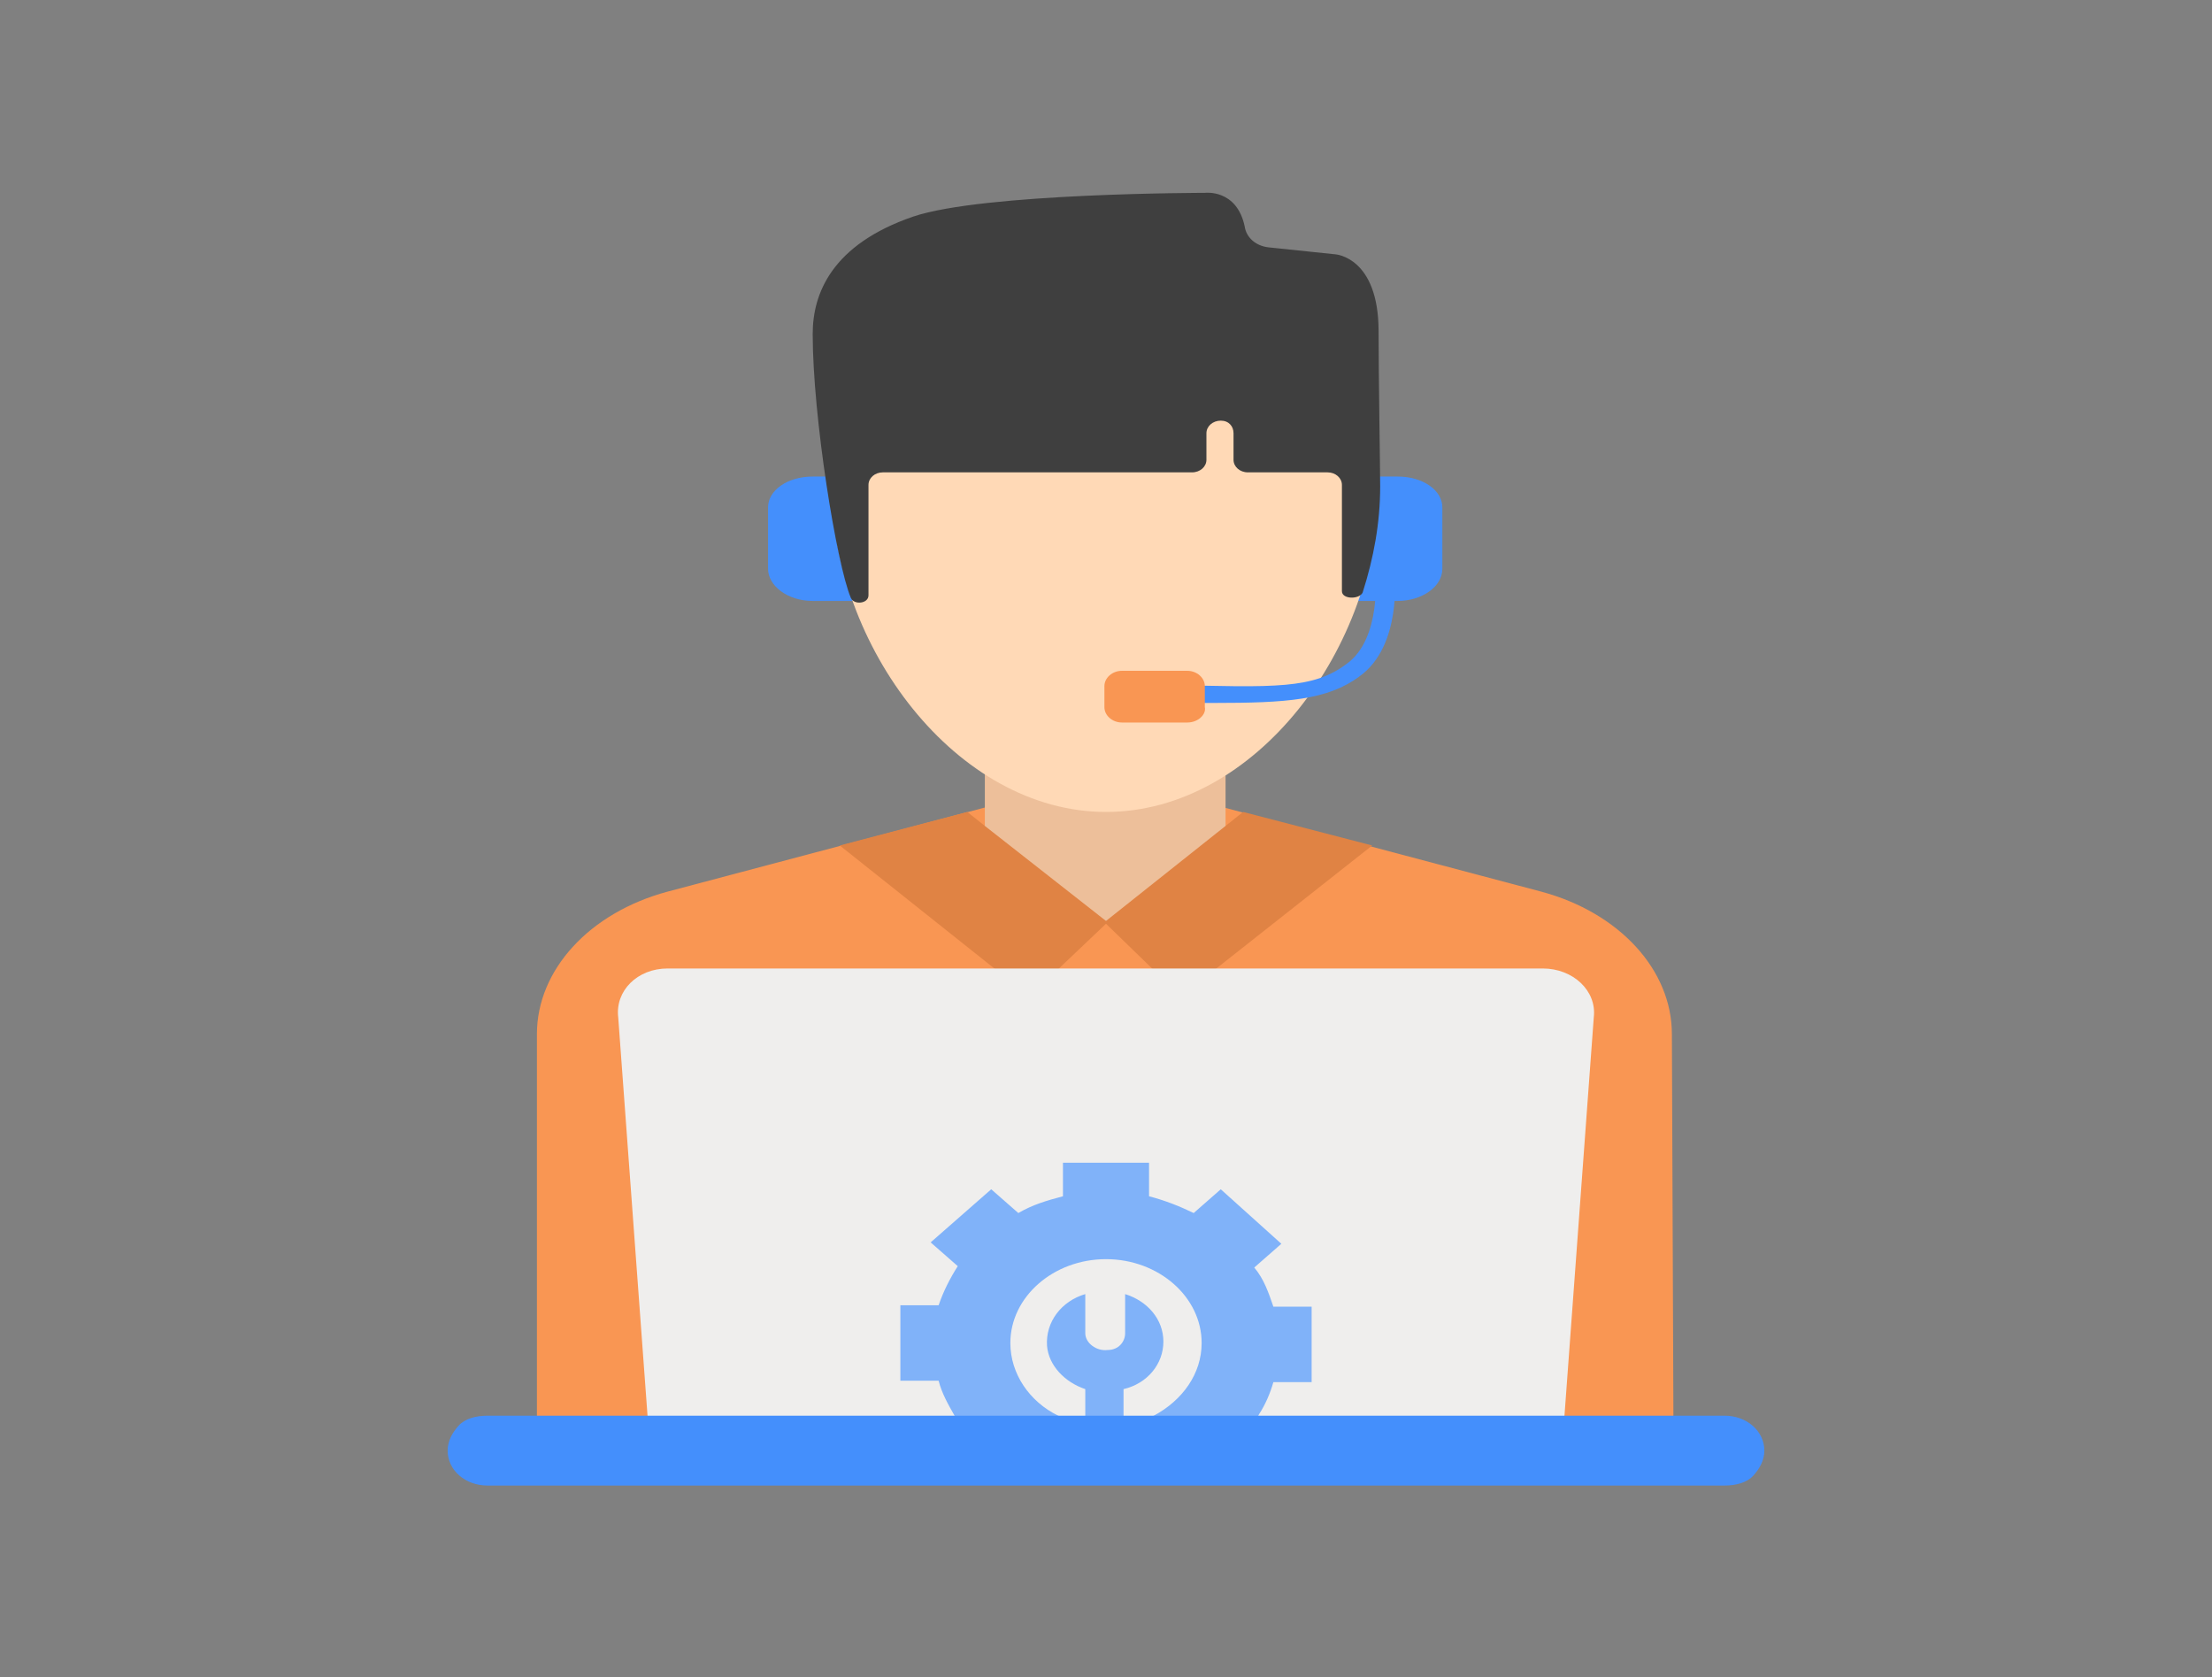 <svg width="281" height="213" viewBox="0 0 281 213" fill="none" xmlns="http://www.w3.org/2000/svg">
<rect x="0" y="0" width="281" height="213" fill="#808080" stroke="none"/>
<path d="M177.558 60.527H172.09V76.325H177.558C180.595 76.325 183.227 74.55 183.227 72.242V64.432C183.227 62.302 180.798 60.527 177.558 60.527Z" fill="#448FFC"/>
<path d="M97.57 64.432V72.242C97.57 74.372 100 76.325 103.24 76.325H108.708V60.527H103.24C100 60.527 97.57 62.302 97.57 64.432Z" fill="#448FFC"/>
<path d="M212.59 182.292H68.207V131.35C68.207 123.185 74.89 115.907 84.812 113.245L126.325 102.24C135.64 99.755 145.36 99.755 154.27 102.24L195.783 113.245C205.705 115.907 212.388 123.185 212.388 131.35L212.59 182.292Z" fill="#F99653"/>
<path d="M174.115 138.45H150.018V143.065H174.115V138.45Z" fill="#FFD551"/>
<path d="M155.688 80.052H125.11V117.327H155.688V80.052Z" fill="#EDBF9A"/>
<path d="M175.128 61.592C175.128 82.182 159.535 103.127 140.5 103.127C121.465 103.127 105.67 82.005 105.67 61.592C105.67 41.18 121.263 28.577 140.5 28.577C159.738 28.577 175.128 41.002 175.128 61.592Z" fill="#FFD9B6"/>
<path d="M101.418 145.373H100.405C99.392 145.373 98.38 146.083 98.38 147.148V182.115H103.645V147.325C103.442 146.26 102.43 145.373 101.418 145.373Z" fill="#E08344"/>
<path d="M180.595 145.373H179.582C178.57 145.373 177.557 146.083 177.557 147.148V182.115H182.822V147.325C182.62 146.26 181.81 145.373 180.595 145.373Z" fill="#E08344"/>
<path d="M155.687 104.902L140.5 116.972L125.11 104.902L122.882 103.127L106.682 107.387L130.78 126.557L140.5 117.327L150.017 126.557L174.317 107.387L157.915 103.127L155.687 104.902Z" fill="#E08344"/>
<path d="M154.27 89.282C151.84 89.282 151.233 89.282 148.195 89.105H145.158V86.975H148.195C162.168 87.33 166.825 87.507 171.078 84.312C175.533 81.117 174.723 72.952 174.723 72.775L177.153 72.597C177.153 72.952 178.165 82.005 172.698 85.91C168.648 88.927 163.383 89.282 154.27 89.282Z" fill="#448FFC"/>
<path d="M150.827 91.767H142.525C141.31 91.767 140.297 90.88 140.297 89.815V87.152C140.297 86.087 141.31 85.2 142.525 85.2H150.827C152.042 85.2 153.055 86.087 153.055 87.152V89.815C153.257 90.703 152.245 91.767 150.827 91.767Z" fill="#F99653"/>
<path d="M175.127 42.067C175.127 32.66 169.66 32.305 169.66 32.305L161.155 31.417C159.535 31.24 158.32 30.175 158.117 28.755C157.105 23.962 153.055 24.495 153.055 24.495C153.055 24.495 124.907 24.495 115.997 27.512C105.67 31.062 103.24 37.275 103.24 42.422C103.24 52.895 106.277 71.71 108.1 75.97C108.505 76.857 110.327 76.68 110.327 75.615V61.592C110.327 60.705 111.137 59.995 112.15 59.995H151.435C152.447 59.995 153.258 59.285 153.258 58.397V55.025C153.258 54.137 154.067 53.427 155.08 53.427C156.092 53.427 156.7 54.137 156.7 55.025V58.397C156.7 59.285 157.51 59.995 158.522 59.995H168.647C169.66 59.995 170.47 60.705 170.47 61.592V75.082C170.47 76.147 172.697 76.147 173.102 75.26C174.52 70.822 175.33 66.385 175.33 61.77C175.33 59.817 175.127 47.57 175.127 42.067Z" fill="#3F3F3F"/>
<path d="M84.812 123.007H195.985C199.832 123.007 202.87 125.847 202.465 129.22L198.415 184.245H82.585L78.535 129.22C78.13 125.847 80.965 123.007 84.812 123.007Z" fill="#EFEEED"/>
<path d="M147.79 170.4C147.79 167.56 145.765 165.252 142.93 164.365V169.335C142.93 170.4 142.12 171.465 140.703 171.465C139.285 171.642 137.868 170.577 137.868 169.335V164.365C134.83 165.252 132.805 167.915 133.008 170.932C133.21 173.417 135.235 175.547 137.868 176.435V183.002H142.728V176.435C145.765 175.725 147.79 173.24 147.79 170.4Z" fill="#80B2F9"/>
<path d="M161.763 175.547H166.623V165.962H161.763C161.155 164.187 160.548 162.412 159.333 160.992L162.775 157.975L155.08 151.052L151.638 154.07C149.815 153.182 147.993 152.472 145.968 151.94V147.68H135.033V151.94C133.008 152.472 131.185 153.005 129.363 154.07L125.92 151.052L118.225 157.797L121.668 160.815C120.655 162.412 119.845 164.01 119.238 165.785H114.378V175.37H119.238C119.643 176.967 120.453 178.387 121.263 179.807C121.263 179.985 121.465 180.162 121.668 180.34L118.225 183.357L124.098 188.505H127.743L129.363 187.085C130.375 187.617 131.59 188.15 132.603 188.505H148.398C149.613 188.15 150.625 187.617 151.638 187.085L153.258 188.505H156.902L162.977 183.357L159.535 180.34C159.738 180.162 159.737 179.985 159.94 179.63C160.75 178.387 161.358 176.967 161.763 175.547ZM142.93 181.05C142.12 181.227 141.31 181.227 140.5 181.227C139.69 181.227 138.88 181.227 138.07 181.05C136.855 180.872 135.64 180.34 134.425 179.807C130.78 178.032 128.35 174.482 128.35 170.577C128.35 164.72 133.818 159.927 140.5 159.927C147.183 159.927 152.65 164.72 152.65 170.577C152.65 174.482 150.22 177.855 146.575 179.807C145.563 180.34 144.145 180.872 142.93 181.05Z" fill="#80B2F9"/>
<path d="M224.132 184.245C224.132 185.487 223.525 186.552 222.715 187.44C221.905 188.327 220.487 188.682 219.07 188.682H61.93C59.095 188.682 56.867 186.73 56.867 184.245C56.867 183.002 57.475 181.937 58.285 181.05C59.095 180.162 60.513 179.807 61.93 179.807H219.07C221.905 179.807 224.132 181.76 224.132 184.245Z" fill="#448FFC"/>
</svg>
